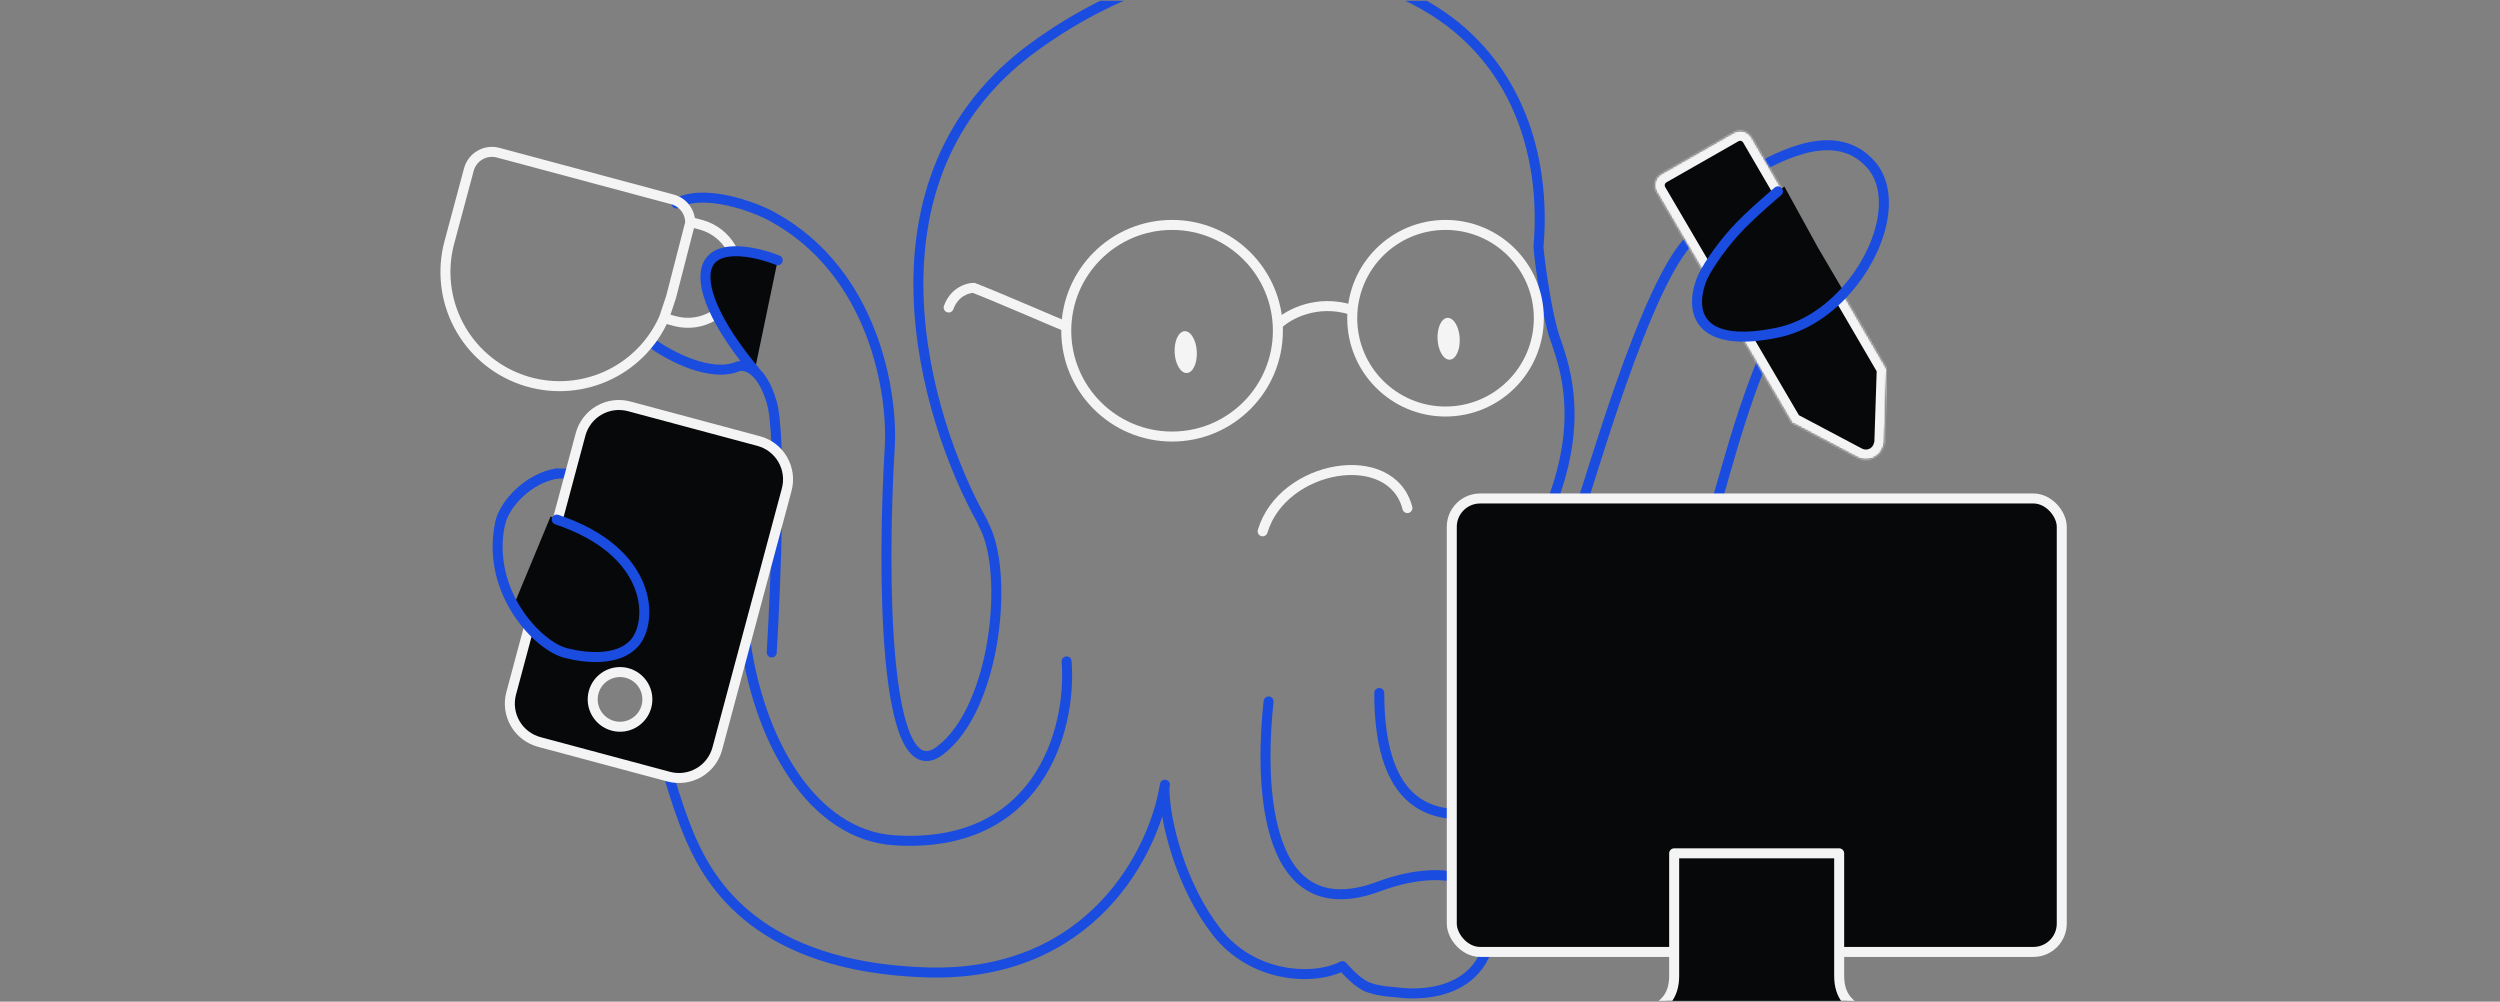 <svg width="1500" height="601" viewBox="0 0 1500 601" fill="none" xmlns="http://www.w3.org/2000/svg">
<rect x="0" y="0" width="1500" height="601" fill="#808080" stroke="none"/>
<g clip-path="url(#clip0_374_338)">
<path d="M869.793 215.815C873.466 215.693 876.172 209.976 875.836 203.044C875.5 196.112 872.25 190.591 868.576 190.713C864.903 190.834 862.197 196.552 862.533 203.483C862.869 210.415 866.119 215.936 869.793 215.815Z" fill="#F4F4F4"/>
<path d="M712.044 223.812C715.717 223.69 718.423 217.973 718.087 211.041C717.751 204.109 714.501 198.588 710.827 198.71C707.154 198.831 704.448 204.549 704.784 211.48C705.12 218.412 708.37 223.933 712.044 223.812Z" fill="#F4F4F4"/>
<path d="M827.558 415.789C827.558 479.322 855.268 488.436 876.358 488.529C903.291 488.648 945.627 471.219 973.038 429.601C997.273 392.804 1020.92 347.653 1032.89 301.615" stroke="#1A4CE0" stroke-width="6" stroke-linecap="round"/>
<path d="M299.962 314.506C302.545 301.882 317.457 286.883 334.03 284.121H373.623" stroke="#1A4CE0" stroke-width="6" stroke-linecap="round" stroke-linejoin="round"/>
<path d="M589.571 313.187C554.54 250.989 511.716 106.861 620.67 27.934C729.623 -50.993 831.241 -18.809 873.751 16.138C916.235 51.062 927 103.652 923.081 148.041C923.796 158.05 928.385 189.468 932.732 202.173C938.049 217.71 950.019 248.211 932.732 297.011M639.972 396.833C643.19 439.371 622.228 509.706 536.598 504.182C487.797 501.033 454.084 444.954 446.363 378.038" stroke="#1A4CE0" stroke-width="6" stroke-linecap="round" stroke-linejoin="round"/>
<path d="M698.953 470.829C692.876 509.792 655.629 586.86 555.254 583.429C454.879 579.997 426.379 529.963 414.772 504.072C410.125 493.706 399.116 463.965 392.252 427.933" stroke="#1A4CE0" stroke-width="6" stroke-linecap="round" stroke-linejoin="round"/>
<path d="M761.152 420.87C756.862 459.475 753.786 559.428 827.558 531.805C862.546 518.704 899.92 523.175 894.773 559.207C888.339 604.247 837.686 595.337 837.686 595.337C837.686 595.337 825.845 594.906 819.271 591.654C812.873 588.49 805.459 579.684 805.459 579.684C787.944 588.621 751.5 586.66 730.053 559.207C708.605 531.754 699.009 493.457 698.651 473.797" stroke="#1A4CE0" stroke-width="6" stroke-linecap="round" stroke-linejoin="round"/>
<path d="M949.098 301.615C951.242 299.47 987.424 167.343 1015.31 142.678M1051.77 101.928C1059.27 99.783 1098.95 71.901 1122.54 98.711C1138.05 116.337 1129 150.187 1107.87 174.051" stroke="#1A4CE0" stroke-width="6" stroke-linecap="round" stroke-linejoin="round"/>
<path d="M1030.12 299.774C1032.27 297.629 1054.49 199.508 1082.37 174.844" stroke="#1A4CE0" stroke-width="6" stroke-linecap="round" stroke-linejoin="round"/>
<circle cx="703.243" cy="198.442" r="63.488" stroke="#F4F4F4" stroke-width="6"/>
<circle cx="867.318" cy="190.935" r="55.981" stroke="#F4F4F4" stroke-width="6"/>
<path d="M767.414 194.071C773.276 188.619 790.173 179.352 810.863 185.894" stroke="#F4F4F4" stroke-width="6"/>
<path d="M638.371 195.375C635.764 194.506 602.44 179.856 584.209 172.707C580.635 172.707 572.627 175.066 569.196 184.503" stroke="#F4F4F4" stroke-width="6" stroke-linecap="round"/>
<path d="M590.002 314.506C605.655 342.128 598.15 424.716 563.834 450.454C529.518 476.191 529.518 340.356 533.807 269.221C535.952 236.692 524.799 163.27 463.03 129.812C452.664 124.092 422.424 112.859 405.85 122.068M391.181 205.951C401.547 213.458 426.355 226.755 442.655 219.892C446.944 218.462 457.025 220.75 463.03 241.34C469.035 261.929 465.532 350.007 463.03 391.473" stroke="#1A4CE0" stroke-width="6" stroke-linecap="round" stroke-linejoin="round"/>
<rect x="871.071" y="299.09" width="365.987" height="272.069" rx="17" fill="#060809" stroke="#F4F4F4" stroke-width="6"/>
<path d="M1004.5 585.507C1004.5 610 979.75 610 955 610H1153C1128.25 610 1103.5 610 1103.5 585.507V512H1004.5V585.507Z" fill="#060809" stroke="#F4F4F4" stroke-width="6" stroke-linejoin="round"/>
<g clip-path="url(#clip1_374_338)">
<mask id="path-17-inside-1_374_338" fill="white">
<path d="M1075.03 253.627L1114.49 274.514C1115.94 275.258 1117.53 275.673 1119.16 275.73C1120.79 275.786 1122.4 275.482 1123.89 274.841C1125.38 274.199 1126.7 273.236 1127.76 272.021C1128.82 270.806 1129.6 269.37 1130.02 267.819C1130.29 267.115 1130.49 266.385 1130.61 265.641L1132.06 221.247L1051.03 82.424C1048.82 78.634 1043.96 77.334 1040.15 79.509L996.848 104.226C992.979 106.434 991.659 111.376 993.911 115.219L1075.03 253.627Z"/>
</mask>
<path d="M1075.03 253.627L1114.49 274.514C1115.94 275.258 1117.53 275.673 1119.16 275.73C1120.79 275.786 1122.4 275.482 1123.89 274.841C1125.38 274.199 1126.7 273.236 1127.76 272.021C1128.82 270.806 1129.6 269.37 1130.02 267.819C1130.29 267.115 1130.49 266.385 1130.61 265.641L1132.06 221.247L1051.03 82.424C1048.82 78.634 1043.96 77.334 1040.15 79.509L996.848 104.226C992.979 106.434 991.659 111.376 993.911 115.219L1075.03 253.627Z" fill="#060809"/>
<path d="M1075.03 253.627L1069.85 256.661C1070.42 257.622 1071.24 258.408 1072.22 258.93L1075.03 253.627ZM1114.49 274.514L1111.68 279.817L1111.72 279.834L1111.75 279.851L1114.49 274.514ZM1130.02 267.819L1124.41 265.685L1124.31 265.953L1124.24 266.231L1130.02 267.819ZM1130.61 265.641L1136.53 266.597L1136.59 266.219L1136.6 265.838L1130.61 265.641ZM1132.06 221.247L1138.06 221.444C1138.09 220.315 1137.81 219.198 1137.24 218.223L1132.06 221.247ZM996.848 104.226L999.822 109.437L996.848 104.226ZM993.911 115.219L988.735 118.253L993.911 115.219ZM1051.03 82.424L1045.85 85.448L1051.03 82.424ZM1040.15 79.509L1043.13 84.719L1040.15 79.509ZM1072.22 258.93L1111.68 279.817L1117.3 269.211L1077.84 248.324L1072.22 258.93ZM1111.75 279.851C1113.98 280.998 1116.44 281.639 1118.95 281.726L1119.37 269.733C1118.63 269.707 1117.9 269.517 1117.23 269.177L1111.75 279.851ZM1118.95 281.726C1121.46 281.813 1123.96 281.345 1126.27 280.351L1121.52 269.331C1120.85 269.62 1120.11 269.759 1119.37 269.733L1118.95 281.726ZM1126.27 280.351C1128.57 279.356 1130.63 277.86 1132.28 275.966L1123.24 268.075C1122.78 268.611 1122.19 269.042 1121.52 269.331L1126.27 280.351ZM1132.28 275.966C1133.94 274.073 1135.14 271.832 1135.81 269.407L1124.24 266.231C1124.05 266.909 1123.71 267.539 1123.24 268.075L1132.28 275.966ZM1135.63 269.953C1136.04 268.868 1136.34 267.743 1136.53 266.597L1124.68 264.686C1124.63 265.027 1124.54 265.362 1124.41 265.685L1135.63 269.953ZM1136.6 265.838L1138.06 221.444L1126.06 221.051L1124.61 265.444L1136.6 265.838ZM1137.24 218.223L1056.21 79.399L1045.85 85.448L1126.88 224.272L1137.24 218.223ZM1037.18 74.298L993.873 99.015L999.822 109.437L1043.13 84.719L1037.18 74.298ZM988.735 118.253L1069.85 256.661L1080.21 250.593L999.088 112.185L988.735 118.253ZM993.873 99.015C987.104 102.879 984.793 111.528 988.735 118.253L999.088 112.185C998.525 111.224 998.855 109.989 999.822 109.437L993.873 99.015ZM1056.21 79.399C1052.34 72.767 1043.85 70.491 1037.18 74.298L1043.13 84.719C1044.08 84.176 1045.29 84.501 1045.85 85.448L1056.21 79.399Z" fill="#F4F4F4" mask="url(#path-17-inside-1_374_338)"/>
</g>
<path d="M281.316 101.754C283.364 94.109 291.242 89.562 298.886 91.61L403.489 119.638C409.946 121.368 414.191 127.243 414.119 133.646L402.651 178.19L398.489 190.704C391.569 206.493 378.95 219.093 363.147 225.988C347.303 232.901 329.431 233.567 313.117 227.853C296.802 222.139 283.252 210.467 275.183 195.18C267.115 179.892 265.126 162.119 269.614 145.426L269.615 145.423L281.316 101.754Z" stroke="#F4F4F4" stroke-width="6"/>
<path d="M399.13 191.085L405.501 192.792C413.115 194.692 421.171 193.525 427.934 189.542C434.696 185.559 439.624 179.08 441.655 171.5C443.686 163.919 442.658 155.844 438.793 149.014C434.928 142.184 428.535 137.145 420.991 134.983L414.948 133.364" stroke="#F4F4F4" stroke-width="6" stroke-linecap="round"/>
<g clip-path="url(#clip2_374_338)">
<path d="M348.34 260.642C349.975 254.543 353.965 249.342 359.434 246.185C364.902 243.027 371.401 242.172 377.501 243.806L455.189 264.623C461.288 266.257 466.489 270.247 469.646 275.716C472.803 281.185 473.659 287.684 472.025 293.783L430.392 449.159C428.758 455.259 424.767 460.459 419.298 463.616C413.83 466.774 407.331 467.629 401.231 465.995L323.543 445.179C317.444 443.544 312.243 439.554 309.086 434.085C305.929 428.616 305.073 422.118 306.707 416.018L348.34 260.642ZM387.865 423.886C388.991 419.684 388.401 415.206 386.226 411.438C384.051 407.67 380.467 404.921 376.265 403.795C372.062 402.669 367.585 403.258 363.817 405.434C360.049 407.609 357.299 411.192 356.173 415.395C355.047 419.597 355.637 424.075 357.812 427.843C359.988 431.611 363.571 434.36 367.773 435.486C371.976 436.612 376.454 436.023 380.221 433.848C383.989 431.672 386.739 428.089 387.865 423.886Z" fill="#060809" stroke="#F4F4F4" stroke-width="6"/>
</g>
<path d="M1020.67 168.415C1013.34 188.863 1020.67 209.166 1066.78 199.514C1081.97 196.335 1095.76 187.222 1106.59 175.471L1090.89 148.769L1070.64 111.939L1066.78 114.796C1066.78 114.796 1050.1 128.782 1041.17 138.641C1031.13 149.731 1022.76 162.58 1020.67 168.415Z" fill="#060809"/>
<path d="M1106.59 175.471C1095.76 187.222 1081.97 196.335 1066.78 199.514C1020.67 209.166 1013.34 188.863 1020.67 168.415C1022.76 162.58 1031.13 149.731 1041.17 138.641C1050.1 128.782 1066.78 114.796 1066.78 114.796" stroke="#1A4CE0" stroke-width="6" stroke-linecap="round" stroke-linejoin="round"/>
<path d="M380.457 386.109C371.02 396.404 352.61 395.142 339.556 391.849C330.357 389.529 317.103 378.946 308.182 363.306L330.348 309.902L334.031 311.743C392.039 331.079 392.253 373.24 380.457 386.109Z" fill="#060809"/>
<path d="M334.031 311.743C392.039 331.079 392.253 373.24 380.457 386.109C371.02 396.404 352.61 395.142 339.556 391.849C322.548 387.56 291.676 355.019 299.963 314.506C302.545 301.882 317.458 286.883 334.031 284.121" stroke="#1A4CE0" stroke-width="6" stroke-linecap="round" stroke-linejoin="round"/>
<path d="M423.345 164.423C424.818 144.534 452.809 150.611 466.621 156.136L452.809 222.43C445.75 214.143 421.872 184.311 423.345 164.423Z" fill="#060809"/>
<path d="M466.621 156.136C452.809 150.611 424.818 144.534 423.345 164.423C421.872 184.311 445.75 214.143 452.809 222.43" stroke="#1A4CE0" stroke-width="6" stroke-linecap="round"/>
<path d="M844.443 304.845C834.924 267.547 769.55 278.596 757.581 318.786" stroke="#F4F4F4" stroke-width="6" stroke-linecap="round"/>
</g>
<defs>
<clipPath id="clip0_374_338">
<rect width="1500" height="600" fill="white" transform="translate(0 0.5)"/>
</clipPath>
<clipPath id="clip1_374_338">
<rect width="214.476" height="214.476" fill="white" transform="translate(941.731 249.128) rotate(-75)"/>
</clipPath>
<clipPath id="clip2_374_338">
<rect width="214.476" height="214.476" fill="white" transform="translate(313.538 223.563) rotate(15)"/>
</clipPath>
</defs>
</svg>
